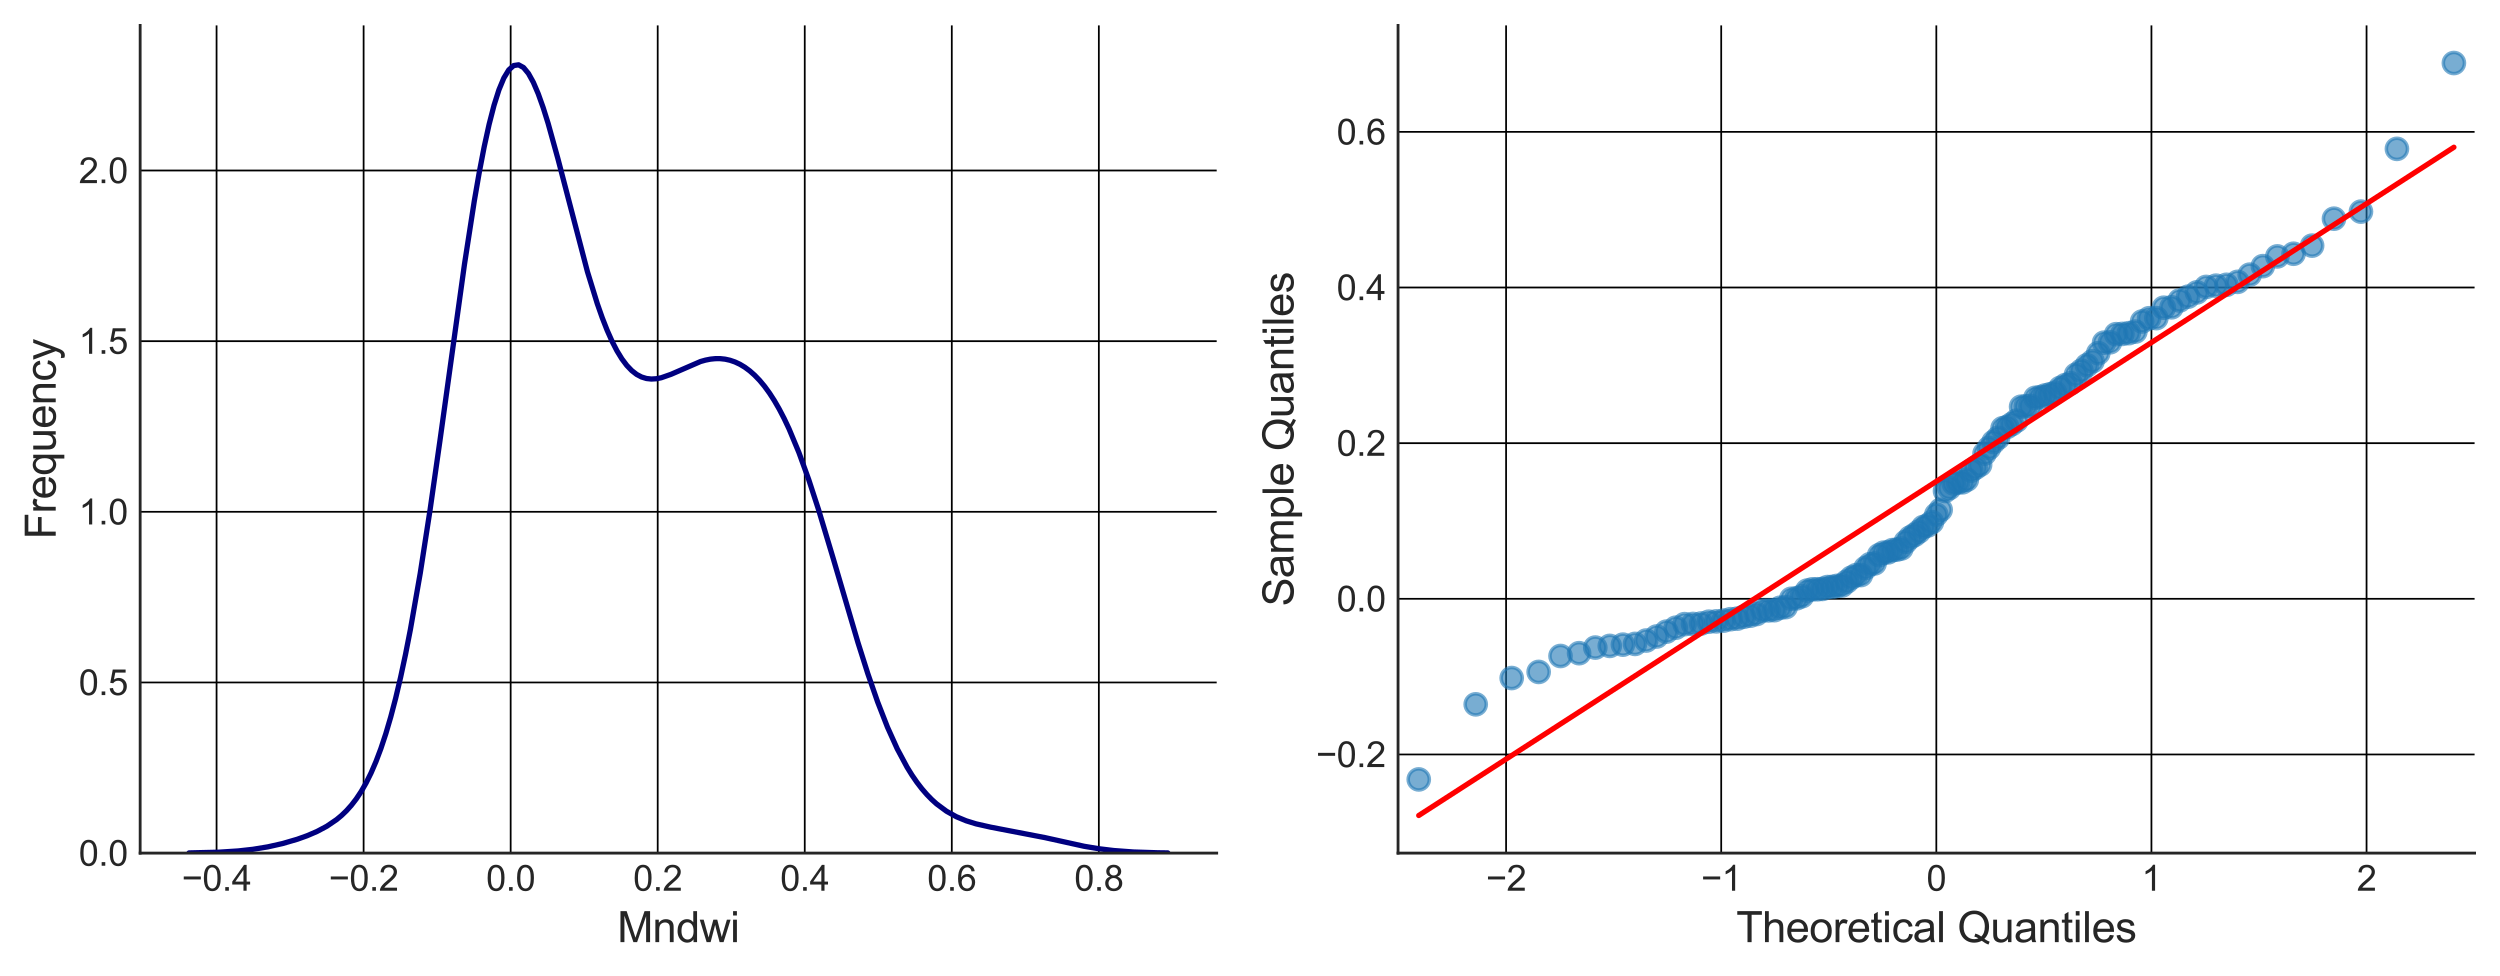 <?xml version="1.0" encoding="utf-8" standalone="no"?>
<!DOCTYPE svg PUBLIC "-//W3C//DTD SVG 1.1//EN"
  "http://www.w3.org/Graphics/SVG/1.1/DTD/svg11.dtd">
<svg xmlns:xlink="http://www.w3.org/1999/xlink" width="708.415pt" height="276.56pt" viewBox="0 0 708.415 276.56" xmlns="http://www.w3.org/2000/svg" version="1.1">
 <defs>
  <style type="text/css">*{stroke-linejoin: round; stroke-linecap: butt}</style>
 </defs>
 <g id="figure_1">
  <g id="patch_1">
   <path d="M 0 276.56 
L 708.415 276.56 
L 708.415 0 
L 0 0 
L 0 276.56 
z
" style="fill: none"/>
  </g>
  <g id="axes_1">
   <g id="patch_2">
    <path d="M 39.715 241.74 
L 344.77 241.74 
L 344.77 7.2 
L 39.715 7.2 
L 39.715 241.74 
z
" style="fill: none"/>
   </g>
   <g id="matplotlib.axis_1">
    <g id="xtick_1">
     <g id="line2d_1">
      <path d="M 61.368 241.74 
L 61.368 7.2 
" clip-path="url(#p6833da1f76)" style="fill: none; stroke: #000000; stroke-width: 0.5; stroke-linecap: round"/>
     </g>
     <g id="line2d_2"/>
     <g id="text_1">
      <!-- −0.4 -->
      <g style="fill: #262626" transform="translate(51.498 252.398) scale(0.1 -0.1)">
       <defs>
        <path id="ArialMT-2212" d="M 3381 1997 
L 356 1997 
L 356 2522 
L 3381 2522 
L 3381 1997 
z
" transform="scale(0.016)"/>
        <path id="ArialMT-30" d="M 266 2259 
Q 266 3072 433 3567 
Q 600 4063 929 4331 
Q 1259 4600 1759 4600 
Q 2128 4600 2406 4451 
Q 2684 4303 2865 4023 
Q 3047 3744 3150 3342 
Q 3253 2941 3253 2259 
Q 3253 1453 3087 958 
Q 2922 463 2592 192 
Q 2263 -78 1759 -78 
Q 1097 -78 719 397 
Q 266 969 266 2259 
z
M 844 2259 
Q 844 1131 1108 757 
Q 1372 384 1759 384 
Q 2147 384 2411 759 
Q 2675 1134 2675 2259 
Q 2675 3391 2411 3762 
Q 2147 4134 1753 4134 
Q 1366 4134 1134 3806 
Q 844 3388 844 2259 
z
" transform="scale(0.016)"/>
        <path id="ArialMT-2e" d="M 581 0 
L 581 641 
L 1222 641 
L 1222 0 
L 581 0 
z
" transform="scale(0.016)"/>
        <path id="ArialMT-34" d="M 2069 0 
L 2069 1097 
L 81 1097 
L 81 1613 
L 2172 4581 
L 2631 4581 
L 2631 1613 
L 3250 1613 
L 3250 1097 
L 2631 1097 
L 2631 0 
L 2069 0 
z
M 2069 1613 
L 2069 3678 
L 634 1613 
L 2069 1613 
z
" transform="scale(0.016)"/>
       </defs>
       <use xlink:href="#ArialMT-2212"/>
       <use xlink:href="#ArialMT-30" transform="translate(58.398 0)"/>
       <use xlink:href="#ArialMT-2e" transform="translate(114.014 0)"/>
       <use xlink:href="#ArialMT-34" transform="translate(141.797 0)"/>
      </g>
     </g>
    </g>
    <g id="xtick_2">
     <g id="line2d_3">
      <path d="M 103.036 241.74 
L 103.036 7.2 
" clip-path="url(#p6833da1f76)" style="fill: none; stroke: #000000; stroke-width: 0.5; stroke-linecap: round"/>
     </g>
     <g id="line2d_4"/>
     <g id="text_2">
      <!-- −0.2 -->
      <g style="fill: #262626" transform="translate(93.165 252.398) scale(0.1 -0.1)">
       <defs>
        <path id="ArialMT-32" d="M 3222 541 
L 3222 0 
L 194 0 
Q 188 203 259 391 
Q 375 700 629 1000 
Q 884 1300 1366 1694 
Q 2113 2306 2375 2664 
Q 2638 3022 2638 3341 
Q 2638 3675 2398 3904 
Q 2159 4134 1775 4134 
Q 1369 4134 1125 3890 
Q 881 3647 878 3216 
L 300 3275 
Q 359 3922 746 4261 
Q 1134 4600 1788 4600 
Q 2447 4600 2831 4234 
Q 3216 3869 3216 3328 
Q 3216 3053 3103 2787 
Q 2991 2522 2730 2228 
Q 2469 1934 1863 1422 
Q 1356 997 1212 845 
Q 1069 694 975 541 
L 3222 541 
z
" transform="scale(0.016)"/>
       </defs>
       <use xlink:href="#ArialMT-2212"/>
       <use xlink:href="#ArialMT-30" transform="translate(58.398 0)"/>
       <use xlink:href="#ArialMT-2e" transform="translate(114.014 0)"/>
       <use xlink:href="#ArialMT-32" transform="translate(141.797 0)"/>
      </g>
     </g>
    </g>
    <g id="xtick_3">
     <g id="line2d_5">
      <path d="M 144.704 241.74 
L 144.704 7.2 
" clip-path="url(#p6833da1f76)" style="fill: none; stroke: #000000; stroke-width: 0.5; stroke-linecap: round"/>
     </g>
     <g id="line2d_6"/>
     <g id="text_3">
      <!-- 0.0 -->
      <g style="fill: #262626" transform="translate(137.754 252.398) scale(0.1 -0.1)">
       <use xlink:href="#ArialMT-30"/>
       <use xlink:href="#ArialMT-2e" transform="translate(55.615 0)"/>
       <use xlink:href="#ArialMT-30" transform="translate(83.398 0)"/>
      </g>
     </g>
    </g>
    <g id="xtick_4">
     <g id="line2d_7">
      <path d="M 186.371 241.74 
L 186.371 7.2 
" clip-path="url(#p6833da1f76)" style="fill: none; stroke: #000000; stroke-width: 0.5; stroke-linecap: round"/>
     </g>
     <g id="line2d_8"/>
     <g id="text_4">
      <!-- 0.2 -->
      <g style="fill: #262626" transform="translate(179.421 252.398) scale(0.1 -0.1)">
       <use xlink:href="#ArialMT-30"/>
       <use xlink:href="#ArialMT-2e" transform="translate(55.615 0)"/>
       <use xlink:href="#ArialMT-32" transform="translate(83.398 0)"/>
      </g>
     </g>
    </g>
    <g id="xtick_5">
     <g id="line2d_9">
      <path d="M 228.039 241.74 
L 228.039 7.2 
" clip-path="url(#p6833da1f76)" style="fill: none; stroke: #000000; stroke-width: 0.5; stroke-linecap: round"/>
     </g>
     <g id="line2d_10"/>
     <g id="text_5">
      <!-- 0.4 -->
      <g style="fill: #262626" transform="translate(221.089 252.398) scale(0.1 -0.1)">
       <use xlink:href="#ArialMT-30"/>
       <use xlink:href="#ArialMT-2e" transform="translate(55.615 0)"/>
       <use xlink:href="#ArialMT-34" transform="translate(83.398 0)"/>
      </g>
     </g>
    </g>
    <g id="xtick_6">
     <g id="line2d_11">
      <path d="M 269.707 241.74 
L 269.707 7.2 
" clip-path="url(#p6833da1f76)" style="fill: none; stroke: #000000; stroke-width: 0.5; stroke-linecap: round"/>
     </g>
     <g id="line2d_12"/>
     <g id="text_6">
      <!-- 0.6 -->
      <g style="fill: #262626" transform="translate(262.757 252.398) scale(0.1 -0.1)">
       <defs>
        <path id="ArialMT-36" d="M 3184 3459 
L 2625 3416 
Q 2550 3747 2413 3897 
Q 2184 4138 1850 4138 
Q 1581 4138 1378 3988 
Q 1113 3794 959 3422 
Q 806 3050 800 2363 
Q 1003 2672 1297 2822 
Q 1591 2972 1913 2972 
Q 2475 2972 2870 2558 
Q 3266 2144 3266 1488 
Q 3266 1056 3080 686 
Q 2894 316 2569 119 
Q 2244 -78 1831 -78 
Q 1128 -78 684 439 
Q 241 956 241 2144 
Q 241 3472 731 4075 
Q 1159 4600 1884 4600 
Q 2425 4600 2770 4297 
Q 3116 3994 3184 3459 
z
M 888 1484 
Q 888 1194 1011 928 
Q 1134 663 1356 523 
Q 1578 384 1822 384 
Q 2178 384 2434 671 
Q 2691 959 2691 1453 
Q 2691 1928 2437 2201 
Q 2184 2475 1800 2475 
Q 1419 2475 1153 2201 
Q 888 1928 888 1484 
z
" transform="scale(0.016)"/>
       </defs>
       <use xlink:href="#ArialMT-30"/>
       <use xlink:href="#ArialMT-2e" transform="translate(55.615 0)"/>
       <use xlink:href="#ArialMT-36" transform="translate(83.398 0)"/>
      </g>
     </g>
    </g>
    <g id="xtick_7">
     <g id="line2d_13">
      <path d="M 311.375 241.74 
L 311.375 7.2 
" clip-path="url(#p6833da1f76)" style="fill: none; stroke: #000000; stroke-width: 0.5; stroke-linecap: round"/>
     </g>
     <g id="line2d_14"/>
     <g id="text_7">
      <!-- 0.8 -->
      <g style="fill: #262626" transform="translate(304.425 252.398) scale(0.1 -0.1)">
       <defs>
        <path id="ArialMT-38" d="M 1131 2484 
Q 781 2613 612 2850 
Q 444 3088 444 3419 
Q 444 3919 803 4259 
Q 1163 4600 1759 4600 
Q 2359 4600 2725 4251 
Q 3091 3903 3091 3403 
Q 3091 3084 2923 2848 
Q 2756 2613 2416 2484 
Q 2838 2347 3058 2040 
Q 3278 1734 3278 1309 
Q 3278 722 2862 322 
Q 2447 -78 1769 -78 
Q 1091 -78 675 323 
Q 259 725 259 1325 
Q 259 1772 486 2073 
Q 713 2375 1131 2484 
z
M 1019 3438 
Q 1019 3113 1228 2906 
Q 1438 2700 1772 2700 
Q 2097 2700 2305 2904 
Q 2513 3109 2513 3406 
Q 2513 3716 2298 3927 
Q 2084 4138 1766 4138 
Q 1444 4138 1231 3931 
Q 1019 3725 1019 3438 
z
M 838 1322 
Q 838 1081 952 856 
Q 1066 631 1291 507 
Q 1516 384 1775 384 
Q 2178 384 2440 643 
Q 2703 903 2703 1303 
Q 2703 1709 2433 1975 
Q 2163 2241 1756 2241 
Q 1359 2241 1098 1978 
Q 838 1716 838 1322 
z
" transform="scale(0.016)"/>
       </defs>
       <use xlink:href="#ArialMT-30"/>
       <use xlink:href="#ArialMT-2e" transform="translate(55.615 0)"/>
       <use xlink:href="#ArialMT-38" transform="translate(83.398 0)"/>
      </g>
     </g>
    </g>
    <g id="text_8">
     <!-- Mndwi -->
     <g style="fill: #262626" transform="translate(174.905 266.975) scale(0.12 -0.12)">
      <defs>
       <path id="ArialMT-4d" d="M 475 0 
L 475 4581 
L 1388 4581 
L 2472 1338 
Q 2622 884 2691 659 
Q 2769 909 2934 1394 
L 4031 4581 
L 4847 4581 
L 4847 0 
L 4263 0 
L 4263 3834 
L 2931 0 
L 2384 0 
L 1059 3900 
L 1059 0 
L 475 0 
z
" transform="scale(0.016)"/>
       <path id="ArialMT-6e" d="M 422 0 
L 422 3319 
L 928 3319 
L 928 2847 
Q 1294 3394 1984 3394 
Q 2284 3394 2536 3286 
Q 2788 3178 2913 3003 
Q 3038 2828 3088 2588 
Q 3119 2431 3119 2041 
L 3119 0 
L 2556 0 
L 2556 2019 
Q 2556 2363 2490 2533 
Q 2425 2703 2258 2804 
Q 2091 2906 1866 2906 
Q 1506 2906 1245 2678 
Q 984 2450 984 1813 
L 984 0 
L 422 0 
z
" transform="scale(0.016)"/>
       <path id="ArialMT-64" d="M 2575 0 
L 2575 419 
Q 2259 -75 1647 -75 
Q 1250 -75 917 144 
Q 584 363 401 755 
Q 219 1147 219 1656 
Q 219 2153 384 2558 
Q 550 2963 881 3178 
Q 1213 3394 1622 3394 
Q 1922 3394 2156 3267 
Q 2391 3141 2538 2938 
L 2538 4581 
L 3097 4581 
L 3097 0 
L 2575 0 
z
M 797 1656 
Q 797 1019 1065 703 
Q 1334 388 1700 388 
Q 2069 388 2326 689 
Q 2584 991 2584 1609 
Q 2584 2291 2321 2609 
Q 2059 2928 1675 2928 
Q 1300 2928 1048 2622 
Q 797 2316 797 1656 
z
" transform="scale(0.016)"/>
       <path id="ArialMT-77" d="M 1034 0 
L 19 3319 
L 600 3319 
L 1128 1403 
L 1325 691 
Q 1338 744 1497 1375 
L 2025 3319 
L 2603 3319 
L 3100 1394 
L 3266 759 
L 3456 1400 
L 4025 3319 
L 4572 3319 
L 3534 0 
L 2950 0 
L 2422 1988 
L 2294 2553 
L 1622 0 
L 1034 0 
z
" transform="scale(0.016)"/>
       <path id="ArialMT-69" d="M 425 3934 
L 425 4581 
L 988 4581 
L 988 3934 
L 425 3934 
z
M 425 0 
L 425 3319 
L 988 3319 
L 988 0 
L 425 0 
z
" transform="scale(0.016)"/>
      </defs>
      <use xlink:href="#ArialMT-4d"/>
      <use xlink:href="#ArialMT-6e" transform="translate(83.301 0)"/>
      <use xlink:href="#ArialMT-64" transform="translate(138.916 0)"/>
      <use xlink:href="#ArialMT-77" transform="translate(194.531 0)"/>
      <use xlink:href="#ArialMT-69" transform="translate(266.748 0)"/>
     </g>
    </g>
   </g>
   <g id="matplotlib.axis_2">
    <g id="ytick_1">
     <g id="line2d_15">
      <path d="M 39.715 241.74 
L 344.77 241.74 
" clip-path="url(#p6833da1f76)" style="fill: none; stroke: #000000; stroke-width: 0.5; stroke-linecap: round"/>
     </g>
     <g id="line2d_16"/>
     <g id="text_9">
      <!-- 0.0 -->
      <g style="fill: #262626" transform="translate(22.315 245.319) scale(0.1 -0.1)">
       <use xlink:href="#ArialMT-30"/>
       <use xlink:href="#ArialMT-2e" transform="translate(55.615 0)"/>
       <use xlink:href="#ArialMT-30" transform="translate(83.398 0)"/>
      </g>
     </g>
    </g>
    <g id="ytick_2">
     <g id="line2d_17">
      <path d="M 39.715 193.384 
L 344.77 193.384 
" clip-path="url(#p6833da1f76)" style="fill: none; stroke: #000000; stroke-width: 0.5; stroke-linecap: round"/>
     </g>
     <g id="line2d_18"/>
     <g id="text_10">
      <!-- 0.5 -->
      <g style="fill: #262626" transform="translate(22.315 196.963) scale(0.1 -0.1)">
       <defs>
        <path id="ArialMT-35" d="M 266 1200 
L 856 1250 
Q 922 819 1161 601 
Q 1400 384 1738 384 
Q 2144 384 2425 690 
Q 2706 997 2706 1503 
Q 2706 1984 2436 2262 
Q 2166 2541 1728 2541 
Q 1456 2541 1237 2417 
Q 1019 2294 894 2097 
L 366 2166 
L 809 4519 
L 3088 4519 
L 3088 3981 
L 1259 3981 
L 1013 2750 
Q 1425 3038 1878 3038 
Q 2478 3038 2890 2622 
Q 3303 2206 3303 1553 
Q 3303 931 2941 478 
Q 2500 -78 1738 -78 
Q 1113 -78 717 272 
Q 322 622 266 1200 
z
" transform="scale(0.016)"/>
       </defs>
       <use xlink:href="#ArialMT-30"/>
       <use xlink:href="#ArialMT-2e" transform="translate(55.615 0)"/>
       <use xlink:href="#ArialMT-35" transform="translate(83.398 0)"/>
      </g>
     </g>
    </g>
    <g id="ytick_3">
     <g id="line2d_19">
      <path d="M 39.715 145.028 
L 344.77 145.028 
" clip-path="url(#p6833da1f76)" style="fill: none; stroke: #000000; stroke-width: 0.5; stroke-linecap: round"/>
     </g>
     <g id="line2d_20"/>
     <g id="text_11">
      <!-- 1.0 -->
      <g style="fill: #262626" transform="translate(22.315 148.607) scale(0.1 -0.1)">
       <defs>
        <path id="ArialMT-31" d="M 2384 0 
L 1822 0 
L 1822 3584 
Q 1619 3391 1289 3197 
Q 959 3003 697 2906 
L 697 3450 
Q 1169 3672 1522 3987 
Q 1875 4303 2022 4600 
L 2384 4600 
L 2384 0 
z
" transform="scale(0.016)"/>
       </defs>
       <use xlink:href="#ArialMT-31"/>
       <use xlink:href="#ArialMT-2e" transform="translate(55.615 0)"/>
       <use xlink:href="#ArialMT-30" transform="translate(83.398 0)"/>
      </g>
     </g>
    </g>
    <g id="ytick_4">
     <g id="line2d_21">
      <path d="M 39.715 96.673 
L 344.77 96.673 
" clip-path="url(#p6833da1f76)" style="fill: none; stroke: #000000; stroke-width: 0.5; stroke-linecap: round"/>
     </g>
     <g id="line2d_22"/>
     <g id="text_12">
      <!-- 1.5 -->
      <g style="fill: #262626" transform="translate(22.315 100.251) scale(0.1 -0.1)">
       <use xlink:href="#ArialMT-31"/>
       <use xlink:href="#ArialMT-2e" transform="translate(55.615 0)"/>
       <use xlink:href="#ArialMT-35" transform="translate(83.398 0)"/>
      </g>
     </g>
    </g>
    <g id="ytick_5">
     <g id="line2d_23">
      <path d="M 39.715 48.317 
L 344.77 48.317 
" clip-path="url(#p6833da1f76)" style="fill: none; stroke: #000000; stroke-width: 0.5; stroke-linecap: round"/>
     </g>
     <g id="line2d_24"/>
     <g id="text_13">
      <!-- 2.0 -->
      <g style="fill: #262626" transform="translate(22.315 51.896) scale(0.1 -0.1)">
       <use xlink:href="#ArialMT-32"/>
       <use xlink:href="#ArialMT-2e" transform="translate(55.615 0)"/>
       <use xlink:href="#ArialMT-30" transform="translate(83.398 0)"/>
      </g>
     </g>
    </g>
    <g id="text_14">
     <!-- Frequency -->
     <g style="fill: #262626" transform="translate(15.789 152.815) rotate(-90) scale(0.12 -0.12)">
      <defs>
       <path id="ArialMT-46" d="M 525 0 
L 525 4581 
L 3616 4581 
L 3616 4041 
L 1131 4041 
L 1131 2622 
L 3281 2622 
L 3281 2081 
L 1131 2081 
L 1131 0 
L 525 0 
z
" transform="scale(0.016)"/>
       <path id="ArialMT-72" d="M 416 0 
L 416 3319 
L 922 3319 
L 922 2816 
Q 1116 3169 1280 3281 
Q 1444 3394 1641 3394 
Q 1925 3394 2219 3213 
L 2025 2691 
Q 1819 2813 1613 2813 
Q 1428 2813 1281 2702 
Q 1134 2591 1072 2394 
Q 978 2094 978 1738 
L 978 0 
L 416 0 
z
" transform="scale(0.016)"/>
       <path id="ArialMT-65" d="M 2694 1069 
L 3275 997 
Q 3138 488 2766 206 
Q 2394 -75 1816 -75 
Q 1088 -75 661 373 
Q 234 822 234 1631 
Q 234 2469 665 2931 
Q 1097 3394 1784 3394 
Q 2450 3394 2872 2941 
Q 3294 2488 3294 1666 
Q 3294 1616 3291 1516 
L 816 1516 
Q 847 969 1125 678 
Q 1403 388 1819 388 
Q 2128 388 2347 550 
Q 2566 713 2694 1069 
z
M 847 1978 
L 2700 1978 
Q 2663 2397 2488 2606 
Q 2219 2931 1791 2931 
Q 1403 2931 1139 2672 
Q 875 2413 847 1978 
z
" transform="scale(0.016)"/>
       <path id="ArialMT-71" d="M 2538 -1272 
L 2538 353 
Q 2406 169 2170 47 
Q 1934 -75 1669 -75 
Q 1078 -75 651 397 
Q 225 869 225 1691 
Q 225 2191 398 2587 
Q 572 2984 901 3189 
Q 1231 3394 1625 3394 
Q 2241 3394 2594 2875 
L 2594 3319 
L 3100 3319 
L 3100 -1272 
L 2538 -1272 
z
M 803 1669 
Q 803 1028 1072 708 
Q 1341 388 1716 388 
Q 2075 388 2334 692 
Q 2594 997 2594 1619 
Q 2594 2281 2320 2615 
Q 2047 2950 1678 2950 
Q 1313 2950 1058 2639 
Q 803 2328 803 1669 
z
" transform="scale(0.016)"/>
       <path id="ArialMT-75" d="M 2597 0 
L 2597 488 
Q 2209 -75 1544 -75 
Q 1250 -75 995 37 
Q 741 150 617 320 
Q 494 491 444 738 
Q 409 903 409 1263 
L 409 3319 
L 972 3319 
L 972 1478 
Q 972 1038 1006 884 
Q 1059 663 1231 536 
Q 1403 409 1656 409 
Q 1909 409 2131 539 
Q 2353 669 2445 892 
Q 2538 1116 2538 1541 
L 2538 3319 
L 3100 3319 
L 3100 0 
L 2597 0 
z
" transform="scale(0.016)"/>
       <path id="ArialMT-63" d="M 2588 1216 
L 3141 1144 
Q 3050 572 2676 248 
Q 2303 -75 1759 -75 
Q 1078 -75 664 370 
Q 250 816 250 1647 
Q 250 2184 428 2587 
Q 606 2991 970 3192 
Q 1334 3394 1763 3394 
Q 2303 3394 2647 3120 
Q 2991 2847 3088 2344 
L 2541 2259 
Q 2463 2594 2264 2762 
Q 2066 2931 1784 2931 
Q 1359 2931 1093 2626 
Q 828 2322 828 1663 
Q 828 994 1084 691 
Q 1341 388 1753 388 
Q 2084 388 2306 591 
Q 2528 794 2588 1216 
z
" transform="scale(0.016)"/>
       <path id="ArialMT-79" d="M 397 -1278 
L 334 -750 
Q 519 -800 656 -800 
Q 844 -800 956 -737 
Q 1069 -675 1141 -563 
Q 1194 -478 1313 -144 
Q 1328 -97 1363 -6 
L 103 3319 
L 709 3319 
L 1400 1397 
Q 1534 1031 1641 628 
Q 1738 1016 1872 1384 
L 2581 3319 
L 3144 3319 
L 1881 -56 
Q 1678 -603 1566 -809 
Q 1416 -1088 1222 -1217 
Q 1028 -1347 759 -1347 
Q 597 -1347 397 -1278 
z
" transform="scale(0.016)"/>
      </defs>
      <use xlink:href="#ArialMT-46"/>
      <use xlink:href="#ArialMT-72" transform="translate(61.084 0)"/>
      <use xlink:href="#ArialMT-65" transform="translate(94.385 0)"/>
      <use xlink:href="#ArialMT-71" transform="translate(150 0)"/>
      <use xlink:href="#ArialMT-75" transform="translate(205.615 0)"/>
      <use xlink:href="#ArialMT-65" transform="translate(261.23 0)"/>
      <use xlink:href="#ArialMT-6e" transform="translate(316.846 0)"/>
      <use xlink:href="#ArialMT-63" transform="translate(372.461 0)"/>
      <use xlink:href="#ArialMT-79" transform="translate(422.461 0)"/>
     </g>
    </g>
   </g>
   <g id="line2d_25">
    <path d="M 53.581 241.689 
L 61.943 241.487 
L 67.517 241.129 
L 71.698 240.662 
L 75.878 239.975 
L 80.059 239.035 
L 84.24 237.815 
L 87.027 236.815 
L 89.814 235.615 
L 92.601 234.134 
L 95.389 232.238 
L 96.782 231.077 
L 98.176 229.736 
L 99.569 228.18 
L 100.963 226.374 
L 102.356 224.276 
L 103.75 221.844 
L 105.144 219.035 
L 106.537 215.805 
L 107.931 212.111 
L 109.324 207.913 
L 110.718 203.176 
L 112.112 197.871 
L 113.505 191.976 
L 114.899 185.48 
L 116.292 178.383 
L 119.079 162.453 
L 121.867 144.468 
L 124.654 124.951 
L 131.622 74.843 
L 134.409 56.891 
L 135.802 48.87 
L 137.196 41.631 
L 138.59 35.27 
L 139.983 29.862 
L 141.377 25.463 
L 142.77 22.11 
L 144.164 19.817 
L 145.558 18.578 
L 146.951 18.366 
L 148.345 19.133 
L 149.738 20.816 
L 151.132 23.335 
L 152.525 26.599 
L 153.919 30.505 
L 155.313 34.948 
L 158.1 44.999 
L 166.461 76.993 
L 169.248 86.042 
L 170.642 90.011 
L 172.036 93.571 
L 173.429 96.706 
L 174.823 99.41 
L 176.216 101.687 
L 177.61 103.546 
L 179.003 105.005 
L 180.397 106.09 
L 181.791 106.829 
L 183.184 107.255 
L 184.578 107.407 
L 185.971 107.323 
L 187.365 107.045 
L 190.152 106.067 
L 198.514 102.439 
L 199.907 102.048 
L 201.301 101.773 
L 202.694 101.63 
L 204.088 101.629 
L 205.482 101.779 
L 206.875 102.09 
L 208.269 102.568 
L 209.662 103.222 
L 211.056 104.059 
L 212.449 105.09 
L 213.843 106.324 
L 215.237 107.771 
L 216.63 109.445 
L 218.024 111.356 
L 219.417 113.514 
L 220.811 115.929 
L 222.205 118.608 
L 223.598 121.553 
L 226.385 128.237 
L 229.172 135.92 
L 231.96 144.459 
L 236.14 158.371 
L 243.108 182.058 
L 245.895 190.846 
L 248.683 198.888 
L 251.47 206.036 
L 254.257 212.215 
L 257.044 217.418 
L 258.438 219.666 
L 259.831 221.69 
L 261.225 223.503 
L 262.618 225.116 
L 264.012 226.545 
L 265.406 227.803 
L 268.193 229.867 
L 270.98 231.423 
L 273.767 232.583 
L 276.554 233.449 
L 280.735 234.394 
L 296.064 237.345 
L 307.213 239.808 
L 311.394 240.505 
L 315.574 241.012 
L 321.149 241.424 
L 328.117 241.65 
L 330.904 241.689 
L 330.904 241.689 
" clip-path="url(#p6833da1f76)" style="fill: none; stroke: #000080; stroke-width: 1.5; stroke-linecap: round"/>
   </g>
   <g id="patch_3">
    <path d="M 39.715 241.74 
L 39.715 7.2 
" style="fill: none; stroke: #262626; stroke-width: 0.8; stroke-linejoin: miter; stroke-linecap: square"/>
   </g>
   <g id="patch_4">
    <path d="M 39.715 241.74 
L 344.77 241.74 
" style="fill: none; stroke: #262626; stroke-width: 0.8; stroke-linejoin: miter; stroke-linecap: square"/>
   </g>
  </g>
  <g id="axes_2">
   <g id="patch_5">
    <path d="M 396.16 241.74 
L 701.215 241.74 
L 701.215 7.2 
L 396.16 7.2 
L 396.16 241.74 
z
" style="fill: none"/>
   </g>
   <g id="matplotlib.axis_3">
    <g id="xtick_8">
     <g id="line2d_26">
      <path d="M 426.774 241.74 
L 426.774 7.2 
" clip-path="url(#p070a62d978)" style="fill: none; stroke: #000000; stroke-width: 0.5; stroke-linecap: round"/>
     </g>
     <g id="line2d_27"/>
     <g id="text_15">
      <!-- −2 -->
      <g style="fill: #262626" transform="translate(421.073 252.398) scale(0.1 -0.1)">
       <use xlink:href="#ArialMT-2212"/>
       <use xlink:href="#ArialMT-32" transform="translate(58.398 0)"/>
      </g>
     </g>
    </g>
    <g id="xtick_9">
     <g id="line2d_28">
      <path d="M 487.731 241.74 
L 487.731 7.2 
" clip-path="url(#p070a62d978)" style="fill: none; stroke: #000000; stroke-width: 0.5; stroke-linecap: round"/>
     </g>
     <g id="line2d_29"/>
     <g id="text_16">
      <!-- −1 -->
      <g style="fill: #262626" transform="translate(482.03 252.398) scale(0.1 -0.1)">
       <use xlink:href="#ArialMT-2212"/>
       <use xlink:href="#ArialMT-31" transform="translate(58.398 0)"/>
      </g>
     </g>
    </g>
    <g id="xtick_10">
     <g id="line2d_30">
      <path d="M 548.688 241.74 
L 548.688 7.2 
" clip-path="url(#p070a62d978)" style="fill: none; stroke: #000000; stroke-width: 0.5; stroke-linecap: round"/>
     </g>
     <g id="line2d_31"/>
     <g id="text_17">
      <!-- 0 -->
      <g style="fill: #262626" transform="translate(545.907 252.398) scale(0.1 -0.1)">
       <use xlink:href="#ArialMT-30"/>
      </g>
     </g>
    </g>
    <g id="xtick_11">
     <g id="line2d_32">
      <path d="M 609.644 241.74 
L 609.644 7.2 
" clip-path="url(#p070a62d978)" style="fill: none; stroke: #000000; stroke-width: 0.5; stroke-linecap: round"/>
     </g>
     <g id="line2d_33"/>
     <g id="text_18">
      <!-- 1 -->
      <g style="fill: #262626" transform="translate(606.864 252.398) scale(0.1 -0.1)">
       <use xlink:href="#ArialMT-31"/>
      </g>
     </g>
    </g>
    <g id="xtick_12">
     <g id="line2d_34">
      <path d="M 670.601 241.74 
L 670.601 7.2 
" clip-path="url(#p070a62d978)" style="fill: none; stroke: #000000; stroke-width: 0.5; stroke-linecap: round"/>
     </g>
     <g id="line2d_35"/>
     <g id="text_19">
      <!-- 2 -->
      <g style="fill: #262626" transform="translate(667.821 252.398) scale(0.1 -0.1)">
       <use xlink:href="#ArialMT-32"/>
      </g>
     </g>
    </g>
    <g id="text_20">
     <!-- Theoretical Quantiles -->
     <g style="fill: #262626" transform="translate(491.996 266.975) scale(0.12 -0.12)">
      <defs>
       <path id="ArialMT-54" d="M 1659 0 
L 1659 4041 
L 150 4041 
L 150 4581 
L 3781 4581 
L 3781 4041 
L 2266 4041 
L 2266 0 
L 1659 0 
z
" transform="scale(0.016)"/>
       <path id="ArialMT-68" d="M 422 0 
L 422 4581 
L 984 4581 
L 984 2938 
Q 1378 3394 1978 3394 
Q 2347 3394 2619 3248 
Q 2891 3103 3008 2847 
Q 3125 2591 3125 2103 
L 3125 0 
L 2563 0 
L 2563 2103 
Q 2563 2525 2380 2717 
Q 2197 2909 1863 2909 
Q 1613 2909 1392 2779 
Q 1172 2650 1078 2428 
Q 984 2206 984 1816 
L 984 0 
L 422 0 
z
" transform="scale(0.016)"/>
       <path id="ArialMT-6f" d="M 213 1659 
Q 213 2581 725 3025 
Q 1153 3394 1769 3394 
Q 2453 3394 2887 2945 
Q 3322 2497 3322 1706 
Q 3322 1066 3130 698 
Q 2938 331 2570 128 
Q 2203 -75 1769 -75 
Q 1072 -75 642 372 
Q 213 819 213 1659 
z
M 791 1659 
Q 791 1022 1069 705 
Q 1347 388 1769 388 
Q 2188 388 2466 706 
Q 2744 1025 2744 1678 
Q 2744 2294 2464 2611 
Q 2184 2928 1769 2928 
Q 1347 2928 1069 2612 
Q 791 2297 791 1659 
z
" transform="scale(0.016)"/>
       <path id="ArialMT-74" d="M 1650 503 
L 1731 6 
Q 1494 -44 1306 -44 
Q 1000 -44 831 53 
Q 663 150 594 308 
Q 525 466 525 972 
L 525 2881 
L 113 2881 
L 113 3319 
L 525 3319 
L 525 4141 
L 1084 4478 
L 1084 3319 
L 1650 3319 
L 1650 2881 
L 1084 2881 
L 1084 941 
Q 1084 700 1114 631 
Q 1144 563 1211 522 
Q 1278 481 1403 481 
Q 1497 481 1650 503 
z
" transform="scale(0.016)"/>
       <path id="ArialMT-61" d="M 2588 409 
Q 2275 144 1986 34 
Q 1697 -75 1366 -75 
Q 819 -75 525 192 
Q 231 459 231 875 
Q 231 1119 342 1320 
Q 453 1522 633 1644 
Q 813 1766 1038 1828 
Q 1203 1872 1538 1913 
Q 2219 1994 2541 2106 
Q 2544 2222 2544 2253 
Q 2544 2597 2384 2738 
Q 2169 2928 1744 2928 
Q 1347 2928 1158 2789 
Q 969 2650 878 2297 
L 328 2372 
Q 403 2725 575 2942 
Q 747 3159 1072 3276 
Q 1397 3394 1825 3394 
Q 2250 3394 2515 3294 
Q 2781 3194 2906 3042 
Q 3031 2891 3081 2659 
Q 3109 2516 3109 2141 
L 3109 1391 
Q 3109 606 3145 398 
Q 3181 191 3288 0 
L 2700 0 
Q 2613 175 2588 409 
z
M 2541 1666 
Q 2234 1541 1622 1453 
Q 1275 1403 1131 1340 
Q 988 1278 909 1158 
Q 831 1038 831 891 
Q 831 666 1001 516 
Q 1172 366 1500 366 
Q 1825 366 2078 508 
Q 2331 650 2450 897 
Q 2541 1088 2541 1459 
L 2541 1666 
z
" transform="scale(0.016)"/>
       <path id="ArialMT-6c" d="M 409 0 
L 409 4581 
L 972 4581 
L 972 0 
L 409 0 
z
" transform="scale(0.016)"/>
       <path id="ArialMT-20" transform="scale(0.016)"/>
       <path id="ArialMT-51" d="M 3966 491 
Q 4388 200 4744 66 
L 4566 -356 
Q 4072 -178 3581 206 
Q 3072 -78 2456 -78 
Q 1834 -78 1328 222 
Q 822 522 548 1065 
Q 275 1609 275 2291 
Q 275 2969 550 3525 
Q 825 4081 1333 4372 
Q 1841 4663 2469 4663 
Q 3103 4663 3612 4361 
Q 4122 4059 4389 3517 
Q 4656 2975 4656 2294 
Q 4656 1728 4484 1276 
Q 4313 825 3966 491 
z
M 2631 1266 
Q 3156 1119 3497 828 
Q 4031 1316 4031 2294 
Q 4031 2850 3842 3265 
Q 3653 3681 3289 3911 
Q 2925 4141 2472 4141 
Q 1794 4141 1347 3677 
Q 900 3213 900 2291 
Q 900 1397 1342 919 
Q 1784 441 2472 441 
Q 2797 441 3084 563 
Q 2800 747 2484 825 
L 2631 1266 
z
" transform="scale(0.016)"/>
       <path id="ArialMT-73" d="M 197 991 
L 753 1078 
Q 800 744 1014 566 
Q 1228 388 1613 388 
Q 2000 388 2187 545 
Q 2375 703 2375 916 
Q 2375 1106 2209 1216 
Q 2094 1291 1634 1406 
Q 1016 1563 777 1677 
Q 538 1791 414 1992 
Q 291 2194 291 2438 
Q 291 2659 392 2848 
Q 494 3038 669 3163 
Q 800 3259 1026 3326 
Q 1253 3394 1513 3394 
Q 1903 3394 2198 3281 
Q 2494 3169 2634 2976 
Q 2775 2784 2828 2463 
L 2278 2388 
Q 2241 2644 2061 2787 
Q 1881 2931 1553 2931 
Q 1166 2931 1000 2803 
Q 834 2675 834 2503 
Q 834 2394 903 2306 
Q 972 2216 1119 2156 
Q 1203 2125 1616 2013 
Q 2213 1853 2448 1751 
Q 2684 1650 2818 1456 
Q 2953 1263 2953 975 
Q 2953 694 2789 445 
Q 2625 197 2315 61 
Q 2006 -75 1616 -75 
Q 969 -75 630 194 
Q 291 463 197 991 
z
" transform="scale(0.016)"/>
      </defs>
      <use xlink:href="#ArialMT-54"/>
      <use xlink:href="#ArialMT-68" transform="translate(61.084 0)"/>
      <use xlink:href="#ArialMT-65" transform="translate(116.699 0)"/>
      <use xlink:href="#ArialMT-6f" transform="translate(172.314 0)"/>
      <use xlink:href="#ArialMT-72" transform="translate(227.93 0)"/>
      <use xlink:href="#ArialMT-65" transform="translate(261.23 0)"/>
      <use xlink:href="#ArialMT-74" transform="translate(316.846 0)"/>
      <use xlink:href="#ArialMT-69" transform="translate(344.629 0)"/>
      <use xlink:href="#ArialMT-63" transform="translate(366.846 0)"/>
      <use xlink:href="#ArialMT-61" transform="translate(416.846 0)"/>
      <use xlink:href="#ArialMT-6c" transform="translate(472.461 0)"/>
      <use xlink:href="#ArialMT-20" transform="translate(494.678 0)"/>
      <use xlink:href="#ArialMT-51" transform="translate(522.461 0)"/>
      <use xlink:href="#ArialMT-75" transform="translate(600.244 0)"/>
      <use xlink:href="#ArialMT-61" transform="translate(655.859 0)"/>
      <use xlink:href="#ArialMT-6e" transform="translate(711.475 0)"/>
      <use xlink:href="#ArialMT-74" transform="translate(767.09 0)"/>
      <use xlink:href="#ArialMT-69" transform="translate(794.873 0)"/>
      <use xlink:href="#ArialMT-6c" transform="translate(817.09 0)"/>
      <use xlink:href="#ArialMT-65" transform="translate(839.307 0)"/>
      <use xlink:href="#ArialMT-73" transform="translate(894.922 0)"/>
     </g>
    </g>
   </g>
   <g id="matplotlib.axis_4">
    <g id="ytick_6">
     <g id="line2d_36">
      <path d="M 396.16 213.787 
L 701.215 213.787 
" clip-path="url(#p070a62d978)" style="fill: none; stroke: #000000; stroke-width: 0.5; stroke-linecap: round"/>
     </g>
     <g id="line2d_37"/>
     <g id="text_21">
      <!-- −0.2 -->
      <g style="fill: #262626" transform="translate(372.919 217.366) scale(0.1 -0.1)">
       <use xlink:href="#ArialMT-2212"/>
       <use xlink:href="#ArialMT-30" transform="translate(58.398 0)"/>
       <use xlink:href="#ArialMT-2e" transform="translate(114.014 0)"/>
       <use xlink:href="#ArialMT-32" transform="translate(141.797 0)"/>
      </g>
     </g>
    </g>
    <g id="ytick_7">
     <g id="line2d_38">
      <path d="M 396.16 169.681 
L 701.215 169.681 
" clip-path="url(#p070a62d978)" style="fill: none; stroke: #000000; stroke-width: 0.5; stroke-linecap: round"/>
     </g>
     <g id="line2d_39"/>
     <g id="text_22">
      <!-- 0.0 -->
      <g style="fill: #262626" transform="translate(378.76 173.26) scale(0.1 -0.1)">
       <use xlink:href="#ArialMT-30"/>
       <use xlink:href="#ArialMT-2e" transform="translate(55.615 0)"/>
       <use xlink:href="#ArialMT-30" transform="translate(83.398 0)"/>
      </g>
     </g>
    </g>
    <g id="ytick_8">
     <g id="line2d_40">
      <path d="M 396.16 125.575 
L 701.215 125.575 
" clip-path="url(#p070a62d978)" style="fill: none; stroke: #000000; stroke-width: 0.5; stroke-linecap: round"/>
     </g>
     <g id="line2d_41"/>
     <g id="text_23">
      <!-- 0.2 -->
      <g style="fill: #262626" transform="translate(378.76 129.154) scale(0.1 -0.1)">
       <use xlink:href="#ArialMT-30"/>
       <use xlink:href="#ArialMT-2e" transform="translate(55.615 0)"/>
       <use xlink:href="#ArialMT-32" transform="translate(83.398 0)"/>
      </g>
     </g>
    </g>
    <g id="ytick_9">
     <g id="line2d_42">
      <path d="M 396.16 81.469 
L 701.215 81.469 
" clip-path="url(#p070a62d978)" style="fill: none; stroke: #000000; stroke-width: 0.5; stroke-linecap: round"/>
     </g>
     <g id="line2d_43"/>
     <g id="text_24">
      <!-- 0.4 -->
      <g style="fill: #262626" transform="translate(378.76 85.048) scale(0.1 -0.1)">
       <use xlink:href="#ArialMT-30"/>
       <use xlink:href="#ArialMT-2e" transform="translate(55.615 0)"/>
       <use xlink:href="#ArialMT-34" transform="translate(83.398 0)"/>
      </g>
     </g>
    </g>
    <g id="ytick_10">
     <g id="line2d_44">
      <path d="M 396.16 37.363 
L 701.215 37.363 
" clip-path="url(#p070a62d978)" style="fill: none; stroke: #000000; stroke-width: 0.5; stroke-linecap: round"/>
     </g>
     <g id="line2d_45"/>
     <g id="text_25">
      <!-- 0.6 -->
      <g style="fill: #262626" transform="translate(378.76 40.942) scale(0.1 -0.1)">
       <use xlink:href="#ArialMT-30"/>
       <use xlink:href="#ArialMT-2e" transform="translate(55.615 0)"/>
       <use xlink:href="#ArialMT-36" transform="translate(83.398 0)"/>
      </g>
     </g>
    </g>
    <g id="text_26">
     <!-- Sample Quantiles -->
     <g style="fill: #262626" transform="translate(366.534 171.826) rotate(-90) scale(0.12 -0.12)">
      <defs>
       <path id="ArialMT-53" d="M 288 1472 
L 859 1522 
Q 900 1178 1048 958 
Q 1197 738 1509 602 
Q 1822 466 2213 466 
Q 2559 466 2825 569 
Q 3091 672 3220 851 
Q 3350 1031 3350 1244 
Q 3350 1459 3225 1620 
Q 3100 1781 2813 1891 
Q 2628 1963 1997 2114 
Q 1366 2266 1113 2400 
Q 784 2572 623 2826 
Q 463 3081 463 3397 
Q 463 3744 659 4045 
Q 856 4347 1234 4503 
Q 1613 4659 2075 4659 
Q 2584 4659 2973 4495 
Q 3363 4331 3572 4012 
Q 3781 3694 3797 3291 
L 3216 3247 
Q 3169 3681 2898 3903 
Q 2628 4125 2100 4125 
Q 1550 4125 1298 3923 
Q 1047 3722 1047 3438 
Q 1047 3191 1225 3031 
Q 1400 2872 2139 2705 
Q 2878 2538 3153 2413 
Q 3553 2228 3743 1945 
Q 3934 1663 3934 1294 
Q 3934 928 3725 604 
Q 3516 281 3123 101 
Q 2731 -78 2241 -78 
Q 1619 -78 1198 103 
Q 778 284 539 648 
Q 300 1013 288 1472 
z
" transform="scale(0.016)"/>
       <path id="ArialMT-6d" d="M 422 0 
L 422 3319 
L 925 3319 
L 925 2853 
Q 1081 3097 1340 3245 
Q 1600 3394 1931 3394 
Q 2300 3394 2536 3241 
Q 2772 3088 2869 2813 
Q 3263 3394 3894 3394 
Q 4388 3394 4653 3120 
Q 4919 2847 4919 2278 
L 4919 0 
L 4359 0 
L 4359 2091 
Q 4359 2428 4304 2576 
Q 4250 2725 4106 2815 
Q 3963 2906 3769 2906 
Q 3419 2906 3187 2673 
Q 2956 2441 2956 1928 
L 2956 0 
L 2394 0 
L 2394 2156 
Q 2394 2531 2256 2718 
Q 2119 2906 1806 2906 
Q 1569 2906 1367 2781 
Q 1166 2656 1075 2415 
Q 984 2175 984 1722 
L 984 0 
L 422 0 
z
" transform="scale(0.016)"/>
       <path id="ArialMT-70" d="M 422 -1272 
L 422 3319 
L 934 3319 
L 934 2888 
Q 1116 3141 1344 3267 
Q 1572 3394 1897 3394 
Q 2322 3394 2647 3175 
Q 2972 2956 3137 2557 
Q 3303 2159 3303 1684 
Q 3303 1175 3120 767 
Q 2938 359 2589 142 
Q 2241 -75 1856 -75 
Q 1575 -75 1351 44 
Q 1128 163 984 344 
L 984 -1272 
L 422 -1272 
z
M 931 1641 
Q 931 1000 1190 694 
Q 1450 388 1819 388 
Q 2194 388 2461 705 
Q 2728 1022 2728 1688 
Q 2728 2322 2467 2637 
Q 2206 2953 1844 2953 
Q 1484 2953 1207 2617 
Q 931 2281 931 1641 
z
" transform="scale(0.016)"/>
      </defs>
      <use xlink:href="#ArialMT-53"/>
      <use xlink:href="#ArialMT-61" transform="translate(66.699 0)"/>
      <use xlink:href="#ArialMT-6d" transform="translate(122.314 0)"/>
      <use xlink:href="#ArialMT-70" transform="translate(205.615 0)"/>
      <use xlink:href="#ArialMT-6c" transform="translate(261.23 0)"/>
      <use xlink:href="#ArialMT-65" transform="translate(283.447 0)"/>
      <use xlink:href="#ArialMT-20" transform="translate(339.062 0)"/>
      <use xlink:href="#ArialMT-51" transform="translate(366.846 0)"/>
      <use xlink:href="#ArialMT-75" transform="translate(444.629 0)"/>
      <use xlink:href="#ArialMT-61" transform="translate(500.244 0)"/>
      <use xlink:href="#ArialMT-6e" transform="translate(555.859 0)"/>
      <use xlink:href="#ArialMT-74" transform="translate(611.475 0)"/>
      <use xlink:href="#ArialMT-69" transform="translate(639.258 0)"/>
      <use xlink:href="#ArialMT-6c" transform="translate(661.475 0)"/>
      <use xlink:href="#ArialMT-65" transform="translate(683.691 0)"/>
      <use xlink:href="#ArialMT-73" transform="translate(739.307 0)"/>
     </g>
    </g>
   </g>
   <g id="line2d_46">
    <defs>
     <path id="mbdd8f30c61" d="M 0 3 
C 0.796 3 1.559 2.684 2.121 2.121 
C 2.684 1.559 3 0.796 3 0 
C 3 -0.796 2.684 -1.559 2.121 -2.121 
C 1.559 -2.684 0.796 -3 0 -3 
C -0.796 -3 -1.559 -2.684 -2.121 -2.121 
C -2.684 -1.559 -3 -0.796 -3 0 
C -3 0.796 -2.684 1.559 -2.121 2.121 
C -1.559 2.684 -0.796 3 0 3 
z
" style="stroke: #1f77b4; stroke-opacity: 0.6"/>
    </defs>
    <g clip-path="url(#p070a62d978)">
     <use xlink:href="#mbdd8f30c61" x="402.026" y="220.86" style="fill: #1f77b4; fill-opacity: 0.6; stroke: #1f77b4; stroke-opacity: 0.6"/>
     <use xlink:href="#mbdd8f30c61" x="418.167" y="199.584" style="fill: #1f77b4; fill-opacity: 0.6; stroke: #1f77b4; stroke-opacity: 0.6"/>
     <use xlink:href="#mbdd8f30c61" x="428.362" y="192.133" style="fill: #1f77b4; fill-opacity: 0.6; stroke: #1f77b4; stroke-opacity: 0.6"/>
     <use xlink:href="#mbdd8f30c61" x="436.003" y="190.399" style="fill: #1f77b4; fill-opacity: 0.6; stroke: #1f77b4; stroke-opacity: 0.6"/>
     <use xlink:href="#mbdd8f30c61" x="442.199" y="185.885" style="fill: #1f77b4; fill-opacity: 0.6; stroke: #1f77b4; stroke-opacity: 0.6"/>
     <use xlink:href="#mbdd8f30c61" x="447.457" y="185.09" style="fill: #1f77b4; fill-opacity: 0.6; stroke: #1f77b4; stroke-opacity: 0.6"/>
     <use xlink:href="#mbdd8f30c61" x="452.054" y="183.5" style="fill: #1f77b4; fill-opacity: 0.6; stroke: #1f77b4; stroke-opacity: 0.6"/>
     <use xlink:href="#mbdd8f30c61" x="456.159" y="183.027" style="fill: #1f77b4; fill-opacity: 0.6; stroke: #1f77b4; stroke-opacity: 0.6"/>
     <use xlink:href="#mbdd8f30c61" x="459.883" y="182.673" style="fill: #1f77b4; fill-opacity: 0.6; stroke: #1f77b4; stroke-opacity: 0.6"/>
     <use xlink:href="#mbdd8f30c61" x="463.303" y="182.463" style="fill: #1f77b4; fill-opacity: 0.6; stroke: #1f77b4; stroke-opacity: 0.6"/>
     <use xlink:href="#mbdd8f30c61" x="466.472" y="181.505" style="fill: #1f77b4; fill-opacity: 0.6; stroke: #1f77b4; stroke-opacity: 0.6"/>
     <use xlink:href="#mbdd8f30c61" x="469.434" y="180.364" style="fill: #1f77b4; fill-opacity: 0.6; stroke: #1f77b4; stroke-opacity: 0.6"/>
     <use xlink:href="#mbdd8f30c61" x="472.22" y="178.983" style="fill: #1f77b4; fill-opacity: 0.6; stroke: #1f77b4; stroke-opacity: 0.6"/>
     <use xlink:href="#mbdd8f30c61" x="474.855" y="177.87" style="fill: #1f77b4; fill-opacity: 0.6; stroke: #1f77b4; stroke-opacity: 0.6"/>
     <use xlink:href="#mbdd8f30c61" x="477.358" y="176.863" style="fill: #1f77b4; fill-opacity: 0.6; stroke: #1f77b4; stroke-opacity: 0.6"/>
     <use xlink:href="#mbdd8f30c61" x="479.747" y="176.811" style="fill: #1f77b4; fill-opacity: 0.6; stroke: #1f77b4; stroke-opacity: 0.6"/>
     <use xlink:href="#mbdd8f30c61" x="482.034" y="176.676" style="fill: #1f77b4; fill-opacity: 0.6; stroke: #1f77b4; stroke-opacity: 0.6"/>
     <use xlink:href="#mbdd8f30c61" x="484.231" y="176.168" style="fill: #1f77b4; fill-opacity: 0.6; stroke: #1f77b4; stroke-opacity: 0.6"/>
     <use xlink:href="#mbdd8f30c61" x="486.347" y="176.076" style="fill: #1f77b4; fill-opacity: 0.6; stroke: #1f77b4; stroke-opacity: 0.6"/>
     <use xlink:href="#mbdd8f30c61" x="488.391" y="175.863" style="fill: #1f77b4; fill-opacity: 0.6; stroke: #1f77b4; stroke-opacity: 0.6"/>
     <use xlink:href="#mbdd8f30c61" x="490.369" y="175.459" style="fill: #1f77b4; fill-opacity: 0.6; stroke: #1f77b4; stroke-opacity: 0.6"/>
     <use xlink:href="#mbdd8f30c61" x="492.288" y="175.301" style="fill: #1f77b4; fill-opacity: 0.6; stroke: #1f77b4; stroke-opacity: 0.6"/>
     <use xlink:href="#mbdd8f30c61" x="494.152" y="174.766" style="fill: #1f77b4; fill-opacity: 0.6; stroke: #1f77b4; stroke-opacity: 0.6"/>
     <use xlink:href="#mbdd8f30c61" x="495.966" y="174.471" style="fill: #1f77b4; fill-opacity: 0.6; stroke: #1f77b4; stroke-opacity: 0.6"/>
     <use xlink:href="#mbdd8f30c61" x="497.735" y="174.001" style="fill: #1f77b4; fill-opacity: 0.6; stroke: #1f77b4; stroke-opacity: 0.6"/>
     <use xlink:href="#mbdd8f30c61" x="499.462" y="172.984" style="fill: #1f77b4; fill-opacity: 0.6; stroke: #1f77b4; stroke-opacity: 0.6"/>
     <use xlink:href="#mbdd8f30c61" x="501.151" y="172.964" style="fill: #1f77b4; fill-opacity: 0.6; stroke: #1f77b4; stroke-opacity: 0.6"/>
     <use xlink:href="#mbdd8f30c61" x="502.804" y="172.906" style="fill: #1f77b4; fill-opacity: 0.6; stroke: #1f77b4; stroke-opacity: 0.6"/>
     <use xlink:href="#mbdd8f30c61" x="504.423" y="172.217" style="fill: #1f77b4; fill-opacity: 0.6; stroke: #1f77b4; stroke-opacity: 0.6"/>
     <use xlink:href="#mbdd8f30c61" x="506.012" y="172.034" style="fill: #1f77b4; fill-opacity: 0.6; stroke: #1f77b4; stroke-opacity: 0.6"/>
     <use xlink:href="#mbdd8f30c61" x="507.573" y="169.672" style="fill: #1f77b4; fill-opacity: 0.6; stroke: #1f77b4; stroke-opacity: 0.6"/>
     <use xlink:href="#mbdd8f30c61" x="509.107" y="169.533" style="fill: #1f77b4; fill-opacity: 0.6; stroke: #1f77b4; stroke-opacity: 0.6"/>
     <use xlink:href="#mbdd8f30c61" x="510.616" y="168.953" style="fill: #1f77b4; fill-opacity: 0.6; stroke: #1f77b4; stroke-opacity: 0.6"/>
     <use xlink:href="#mbdd8f30c61" x="512.103" y="167.347" style="fill: #1f77b4; fill-opacity: 0.6; stroke: #1f77b4; stroke-opacity: 0.6"/>
     <use xlink:href="#mbdd8f30c61" x="513.567" y="166.993" style="fill: #1f77b4; fill-opacity: 0.6; stroke: #1f77b4; stroke-opacity: 0.6"/>
     <use xlink:href="#mbdd8f30c61" x="515.012" y="166.979" style="fill: #1f77b4; fill-opacity: 0.6; stroke: #1f77b4; stroke-opacity: 0.6"/>
     <use xlink:href="#mbdd8f30c61" x="516.439" y="166.878" style="fill: #1f77b4; fill-opacity: 0.6; stroke: #1f77b4; stroke-opacity: 0.6"/>
     <use xlink:href="#mbdd8f30c61" x="517.847" y="166.355" style="fill: #1f77b4; fill-opacity: 0.6; stroke: #1f77b4; stroke-opacity: 0.6"/>
     <use xlink:href="#mbdd8f30c61" x="519.24" y="166.303" style="fill: #1f77b4; fill-opacity: 0.6; stroke: #1f77b4; stroke-opacity: 0.6"/>
     <use xlink:href="#mbdd8f30c61" x="520.617" y="166.013" style="fill: #1f77b4; fill-opacity: 0.6; stroke: #1f77b4; stroke-opacity: 0.6"/>
     <use xlink:href="#mbdd8f30c61" x="521.98" y="165.898" style="fill: #1f77b4; fill-opacity: 0.6; stroke: #1f77b4; stroke-opacity: 0.6"/>
     <use xlink:href="#mbdd8f30c61" x="523.33" y="164.8" style="fill: #1f77b4; fill-opacity: 0.6; stroke: #1f77b4; stroke-opacity: 0.6"/>
     <use xlink:href="#mbdd8f30c61" x="524.668" y="163.662" style="fill: #1f77b4; fill-opacity: 0.6; stroke: #1f77b4; stroke-opacity: 0.6"/>
     <use xlink:href="#mbdd8f30c61" x="525.994" y="162.965" style="fill: #1f77b4; fill-opacity: 0.6; stroke: #1f77b4; stroke-opacity: 0.6"/>
     <use xlink:href="#mbdd8f30c61" x="527.309" y="162.955" style="fill: #1f77b4; fill-opacity: 0.6; stroke: #1f77b4; stroke-opacity: 0.6"/>
     <use xlink:href="#mbdd8f30c61" x="528.615" y="160.953" style="fill: #1f77b4; fill-opacity: 0.6; stroke: #1f77b4; stroke-opacity: 0.6"/>
     <use xlink:href="#mbdd8f30c61" x="529.911" y="159.864" style="fill: #1f77b4; fill-opacity: 0.6; stroke: #1f77b4; stroke-opacity: 0.6"/>
     <use xlink:href="#mbdd8f30c61" x="531.199" y="159.651" style="fill: #1f77b4; fill-opacity: 0.6; stroke: #1f77b4; stroke-opacity: 0.6"/>
     <use xlink:href="#mbdd8f30c61" x="532.48" y="157.316" style="fill: #1f77b4; fill-opacity: 0.6; stroke: #1f77b4; stroke-opacity: 0.6"/>
     <use xlink:href="#mbdd8f30c61" x="533.753" y="156.596" style="fill: #1f77b4; fill-opacity: 0.6; stroke: #1f77b4; stroke-opacity: 0.6"/>
     <use xlink:href="#mbdd8f30c61" x="535.019" y="156.523" style="fill: #1f77b4; fill-opacity: 0.6; stroke: #1f77b4; stroke-opacity: 0.6"/>
     <use xlink:href="#mbdd8f30c61" x="536.28" y="155.879" style="fill: #1f77b4; fill-opacity: 0.6; stroke: #1f77b4; stroke-opacity: 0.6"/>
     <use xlink:href="#mbdd8f30c61" x="537.536" y="155.736" style="fill: #1f77b4; fill-opacity: 0.6; stroke: #1f77b4; stroke-opacity: 0.6"/>
     <use xlink:href="#mbdd8f30c61" x="538.786" y="155.419" style="fill: #1f77b4; fill-opacity: 0.6; stroke: #1f77b4; stroke-opacity: 0.6"/>
     <use xlink:href="#mbdd8f30c61" x="540.033" y="153.531" style="fill: #1f77b4; fill-opacity: 0.6; stroke: #1f77b4; stroke-opacity: 0.6"/>
     <use xlink:href="#mbdd8f30c61" x="541.276" y="152.297" style="fill: #1f77b4; fill-opacity: 0.6; stroke: #1f77b4; stroke-opacity: 0.6"/>
     <use xlink:href="#mbdd8f30c61" x="542.516" y="151.576" style="fill: #1f77b4; fill-opacity: 0.6; stroke: #1f77b4; stroke-opacity: 0.6"/>
     <use xlink:href="#mbdd8f30c61" x="543.753" y="150.636" style="fill: #1f77b4; fill-opacity: 0.6; stroke: #1f77b4; stroke-opacity: 0.6"/>
     <use xlink:href="#mbdd8f30c61" x="544.989" y="149.331" style="fill: #1f77b4; fill-opacity: 0.6; stroke: #1f77b4; stroke-opacity: 0.6"/>
     <use xlink:href="#mbdd8f30c61" x="546.222" y="148.918" style="fill: #1f77b4; fill-opacity: 0.6; stroke: #1f77b4; stroke-opacity: 0.6"/>
     <use xlink:href="#mbdd8f30c61" x="547.455" y="147.936" style="fill: #1f77b4; fill-opacity: 0.6; stroke: #1f77b4; stroke-opacity: 0.6"/>
     <use xlink:href="#mbdd8f30c61" x="548.688" y="145.821" style="fill: #1f77b4; fill-opacity: 0.6; stroke: #1f77b4; stroke-opacity: 0.6"/>
     <use xlink:href="#mbdd8f30c61" x="549.92" y="144.461" style="fill: #1f77b4; fill-opacity: 0.6; stroke: #1f77b4; stroke-opacity: 0.6"/>
     <use xlink:href="#mbdd8f30c61" x="551.153" y="139.136" style="fill: #1f77b4; fill-opacity: 0.6; stroke: #1f77b4; stroke-opacity: 0.6"/>
     <use xlink:href="#mbdd8f30c61" x="552.386" y="138.297" style="fill: #1f77b4; fill-opacity: 0.6; stroke: #1f77b4; stroke-opacity: 0.6"/>
     <use xlink:href="#mbdd8f30c61" x="553.622" y="137.01" style="fill: #1f77b4; fill-opacity: 0.6; stroke: #1f77b4; stroke-opacity: 0.6"/>
     <use xlink:href="#mbdd8f30c61" x="554.859" y="136.69" style="fill: #1f77b4; fill-opacity: 0.6; stroke: #1f77b4; stroke-opacity: 0.6"/>
     <use xlink:href="#mbdd8f30c61" x="556.099" y="136.671" style="fill: #1f77b4; fill-opacity: 0.6; stroke: #1f77b4; stroke-opacity: 0.6"/>
     <use xlink:href="#mbdd8f30c61" x="557.342" y="135.931" style="fill: #1f77b4; fill-opacity: 0.6; stroke: #1f77b4; stroke-opacity: 0.6"/>
     <use xlink:href="#mbdd8f30c61" x="558.589" y="133.35" style="fill: #1f77b4; fill-opacity: 0.6; stroke: #1f77b4; stroke-opacity: 0.6"/>
     <use xlink:href="#mbdd8f30c61" x="559.839" y="132.52" style="fill: #1f77b4; fill-opacity: 0.6; stroke: #1f77b4; stroke-opacity: 0.6"/>
     <use xlink:href="#mbdd8f30c61" x="561.095" y="131.681" style="fill: #1f77b4; fill-opacity: 0.6; stroke: #1f77b4; stroke-opacity: 0.6"/>
     <use xlink:href="#mbdd8f30c61" x="562.356" y="128.53" style="fill: #1f77b4; fill-opacity: 0.6; stroke: #1f77b4; stroke-opacity: 0.6"/>
     <use xlink:href="#mbdd8f30c61" x="563.622" y="126.931" style="fill: #1f77b4; fill-opacity: 0.6; stroke: #1f77b4; stroke-opacity: 0.6"/>
     <use xlink:href="#mbdd8f30c61" x="564.895" y="125.241" style="fill: #1f77b4; fill-opacity: 0.6; stroke: #1f77b4; stroke-opacity: 0.6"/>
     <use xlink:href="#mbdd8f30c61" x="566.176" y="124.059" style="fill: #1f77b4; fill-opacity: 0.6; stroke: #1f77b4; stroke-opacity: 0.6"/>
     <use xlink:href="#mbdd8f30c61" x="567.464" y="121.346" style="fill: #1f77b4; fill-opacity: 0.6; stroke: #1f77b4; stroke-opacity: 0.6"/>
     <use xlink:href="#mbdd8f30c61" x="568.76" y="120.96" style="fill: #1f77b4; fill-opacity: 0.6; stroke: #1f77b4; stroke-opacity: 0.6"/>
     <use xlink:href="#mbdd8f30c61" x="570.066" y="120.176" style="fill: #1f77b4; fill-opacity: 0.6; stroke: #1f77b4; stroke-opacity: 0.6"/>
     <use xlink:href="#mbdd8f30c61" x="571.381" y="119.203" style="fill: #1f77b4; fill-opacity: 0.6; stroke: #1f77b4; stroke-opacity: 0.6"/>
     <use xlink:href="#mbdd8f30c61" x="572.707" y="115.246" style="fill: #1f77b4; fill-opacity: 0.6; stroke: #1f77b4; stroke-opacity: 0.6"/>
     <use xlink:href="#mbdd8f30c61" x="574.045" y="115.132" style="fill: #1f77b4; fill-opacity: 0.6; stroke: #1f77b4; stroke-opacity: 0.6"/>
     <use xlink:href="#mbdd8f30c61" x="575.395" y="115.023" style="fill: #1f77b4; fill-opacity: 0.6; stroke: #1f77b4; stroke-opacity: 0.6"/>
     <use xlink:href="#mbdd8f30c61" x="576.758" y="112.726" style="fill: #1f77b4; fill-opacity: 0.6; stroke: #1f77b4; stroke-opacity: 0.6"/>
     <use xlink:href="#mbdd8f30c61" x="578.135" y="112.533" style="fill: #1f77b4; fill-opacity: 0.6; stroke: #1f77b4; stroke-opacity: 0.6"/>
     <use xlink:href="#mbdd8f30c61" x="579.528" y="112.054" style="fill: #1f77b4; fill-opacity: 0.6; stroke: #1f77b4; stroke-opacity: 0.6"/>
     <use xlink:href="#mbdd8f30c61" x="580.936" y="111.714" style="fill: #1f77b4; fill-opacity: 0.6; stroke: #1f77b4; stroke-opacity: 0.6"/>
     <use xlink:href="#mbdd8f30c61" x="582.363" y="111.296" style="fill: #1f77b4; fill-opacity: 0.6; stroke: #1f77b4; stroke-opacity: 0.6"/>
     <use xlink:href="#mbdd8f30c61" x="583.808" y="109.921" style="fill: #1f77b4; fill-opacity: 0.6; stroke: #1f77b4; stroke-opacity: 0.6"/>
     <use xlink:href="#mbdd8f30c61" x="585.272" y="109.112" style="fill: #1f77b4; fill-opacity: 0.6; stroke: #1f77b4; stroke-opacity: 0.6"/>
     <use xlink:href="#mbdd8f30c61" x="586.759" y="108.596" style="fill: #1f77b4; fill-opacity: 0.6; stroke: #1f77b4; stroke-opacity: 0.6"/>
     <use xlink:href="#mbdd8f30c61" x="588.268" y="106.166" style="fill: #1f77b4; fill-opacity: 0.6; stroke: #1f77b4; stroke-opacity: 0.6"/>
     <use xlink:href="#mbdd8f30c61" x="589.802" y="105.039" style="fill: #1f77b4; fill-opacity: 0.6; stroke: #1f77b4; stroke-opacity: 0.6"/>
     <use xlink:href="#mbdd8f30c61" x="591.363" y="103.505" style="fill: #1f77b4; fill-opacity: 0.6; stroke: #1f77b4; stroke-opacity: 0.6"/>
     <use xlink:href="#mbdd8f30c61" x="592.952" y="102.355" style="fill: #1f77b4; fill-opacity: 0.6; stroke: #1f77b4; stroke-opacity: 0.6"/>
     <use xlink:href="#mbdd8f30c61" x="594.571" y="100.077" style="fill: #1f77b4; fill-opacity: 0.6; stroke: #1f77b4; stroke-opacity: 0.6"/>
     <use xlink:href="#mbdd8f30c61" x="596.224" y="97.099" style="fill: #1f77b4; fill-opacity: 0.6; stroke: #1f77b4; stroke-opacity: 0.6"/>
     <use xlink:href="#mbdd8f30c61" x="597.913" y="96.987" style="fill: #1f77b4; fill-opacity: 0.6; stroke: #1f77b4; stroke-opacity: 0.6"/>
     <use xlink:href="#mbdd8f30c61" x="599.64" y="94.696" style="fill: #1f77b4; fill-opacity: 0.6; stroke: #1f77b4; stroke-opacity: 0.6"/>
     <use xlink:href="#mbdd8f30c61" x="601.409" y="94.615" style="fill: #1f77b4; fill-opacity: 0.6; stroke: #1f77b4; stroke-opacity: 0.6"/>
     <use xlink:href="#mbdd8f30c61" x="603.223" y="94.407" style="fill: #1f77b4; fill-opacity: 0.6; stroke: #1f77b4; stroke-opacity: 0.6"/>
     <use xlink:href="#mbdd8f30c61" x="605.087" y="93.958" style="fill: #1f77b4; fill-opacity: 0.6; stroke: #1f77b4; stroke-opacity: 0.6"/>
     <use xlink:href="#mbdd8f30c61" x="607.006" y="91.095" style="fill: #1f77b4; fill-opacity: 0.6; stroke: #1f77b4; stroke-opacity: 0.6"/>
     <use xlink:href="#mbdd8f30c61" x="608.984" y="90.181" style="fill: #1f77b4; fill-opacity: 0.6; stroke: #1f77b4; stroke-opacity: 0.6"/>
     <use xlink:href="#mbdd8f30c61" x="611.028" y="90.144" style="fill: #1f77b4; fill-opacity: 0.6; stroke: #1f77b4; stroke-opacity: 0.6"/>
     <use xlink:href="#mbdd8f30c61" x="613.144" y="87.196" style="fill: #1f77b4; fill-opacity: 0.6; stroke: #1f77b4; stroke-opacity: 0.6"/>
     <use xlink:href="#mbdd8f30c61" x="615.341" y="87.081" style="fill: #1f77b4; fill-opacity: 0.6; stroke: #1f77b4; stroke-opacity: 0.6"/>
     <use xlink:href="#mbdd8f30c61" x="617.628" y="85.143" style="fill: #1f77b4; fill-opacity: 0.6; stroke: #1f77b4; stroke-opacity: 0.6"/>
     <use xlink:href="#mbdd8f30c61" x="620.017" y="84.071" style="fill: #1f77b4; fill-opacity: 0.6; stroke: #1f77b4; stroke-opacity: 0.6"/>
     <use xlink:href="#mbdd8f30c61" x="622.52" y="82.85" style="fill: #1f77b4; fill-opacity: 0.6; stroke: #1f77b4; stroke-opacity: 0.6"/>
     <use xlink:href="#mbdd8f30c61" x="625.155" y="81.306" style="fill: #1f77b4; fill-opacity: 0.6; stroke: #1f77b4; stroke-opacity: 0.6"/>
     <use xlink:href="#mbdd8f30c61" x="627.941" y="80.952" style="fill: #1f77b4; fill-opacity: 0.6; stroke: #1f77b4; stroke-opacity: 0.6"/>
     <use xlink:href="#mbdd8f30c61" x="630.903" y="80.704" style="fill: #1f77b4; fill-opacity: 0.6; stroke: #1f77b4; stroke-opacity: 0.6"/>
     <use xlink:href="#mbdd8f30c61" x="634.072" y="79.866" style="fill: #1f77b4; fill-opacity: 0.6; stroke: #1f77b4; stroke-opacity: 0.6"/>
     <use xlink:href="#mbdd8f30c61" x="637.492" y="77.828" style="fill: #1f77b4; fill-opacity: 0.6; stroke: #1f77b4; stroke-opacity: 0.6"/>
     <use xlink:href="#mbdd8f30c61" x="641.216" y="75.418" style="fill: #1f77b4; fill-opacity: 0.6; stroke: #1f77b4; stroke-opacity: 0.6"/>
     <use xlink:href="#mbdd8f30c61" x="645.321" y="72.657" style="fill: #1f77b4; fill-opacity: 0.6; stroke: #1f77b4; stroke-opacity: 0.6"/>
     <use xlink:href="#mbdd8f30c61" x="649.918" y="71.902" style="fill: #1f77b4; fill-opacity: 0.6; stroke: #1f77b4; stroke-opacity: 0.6"/>
     <use xlink:href="#mbdd8f30c61" x="655.176" y="69.603" style="fill: #1f77b4; fill-opacity: 0.6; stroke: #1f77b4; stroke-opacity: 0.6"/>
     <use xlink:href="#mbdd8f30c61" x="661.372" y="61.97" style="fill: #1f77b4; fill-opacity: 0.6; stroke: #1f77b4; stroke-opacity: 0.6"/>
     <use xlink:href="#mbdd8f30c61" x="669.013" y="59.965" style="fill: #1f77b4; fill-opacity: 0.6; stroke: #1f77b4; stroke-opacity: 0.6"/>
     <use xlink:href="#mbdd8f30c61" x="679.208" y="42.179" style="fill: #1f77b4; fill-opacity: 0.6; stroke: #1f77b4; stroke-opacity: 0.6"/>
     <use xlink:href="#mbdd8f30c61" x="695.349" y="17.861" style="fill: #1f77b4; fill-opacity: 0.6; stroke: #1f77b4; stroke-opacity: 0.6"/>
    </g>
   </g>
   <g id="line2d_47">
    <path d="M 402.026 231.079 
L 418.167 220.66 
L 428.362 214.079 
L 436.003 209.146 
L 442.199 205.146 
L 447.457 201.752 
L 452.054 198.784 
L 456.159 196.134 
L 459.883 193.73 
L 463.303 191.523 
L 466.472 189.477 
L 469.434 187.565 
L 472.22 185.766 
L 474.855 184.065 
L 477.358 182.449 
L 479.747 180.907 
L 482.034 179.431 
L 484.231 178.013 
L 486.347 176.647 
L 488.391 175.327 
L 490.369 174.05 
L 492.288 172.812 
L 494.152 171.608 
L 495.966 170.437 
L 497.735 169.295 
L 499.462 168.18 
L 501.151 167.09 
L 502.804 166.023 
L 504.423 164.978 
L 506.012 163.952 
L 507.573 162.945 
L 509.107 161.954 
L 510.616 160.98 
L 512.103 160.02 
L 513.567 159.075 
L 515.012 158.142 
L 516.439 157.221 
L 517.847 156.312 
L 519.24 155.413 
L 520.617 154.524 
L 521.98 153.644 
L 523.33 152.772 
L 524.668 151.909 
L 525.994 151.053 
L 527.309 150.204 
L 528.615 149.361 
L 529.911 148.524 
L 531.199 147.693 
L 532.48 146.866 
L 533.753 146.044 
L 535.019 145.227 
L 536.28 144.413 
L 537.536 143.602 
L 538.786 142.795 
L 540.033 141.99 
L 541.276 141.188 
L 542.516 140.387 
L 543.753 139.589 
L 544.989 138.791 
L 546.222 137.995 
L 547.455 137.199 
L 548.688 136.403 
L 549.92 135.608 
L 551.153 134.812 
L 552.386 134.015 
L 553.622 133.218 
L 554.859 132.419 
L 556.099 131.619 
L 557.342 130.816 
L 558.589 130.012 
L 559.839 129.204 
L 561.095 128.394 
L 562.356 127.58 
L 563.622 126.762 
L 564.895 125.94 
L 566.176 125.114 
L 567.464 124.283 
L 568.76 123.446 
L 570.066 122.603 
L 571.381 121.754 
L 572.707 120.898 
L 574.045 120.034 
L 575.395 119.163 
L 576.758 118.283 
L 578.135 117.394 
L 579.528 116.495 
L 580.936 115.585 
L 582.363 114.665 
L 583.808 113.732 
L 585.272 112.786 
L 586.759 111.827 
L 588.268 110.852 
L 589.802 109.862 
L 591.363 108.855 
L 592.952 107.829 
L 594.571 106.783 
L 596.224 105.716 
L 597.913 104.626 
L 599.64 103.512 
L 601.409 102.37 
L 603.223 101.198 
L 605.087 99.995 
L 607.006 98.756 
L 608.984 97.479 
L 611.028 96.16 
L 613.144 94.794 
L 615.341 93.376 
L 617.628 91.899 
L 620.017 90.357 
L 622.52 88.741 
L 625.155 87.04 
L 627.941 85.242 
L 630.903 83.33 
L 634.072 81.284 
L 637.492 79.077 
L 641.216 76.673 
L 645.321 74.022 
L 649.918 71.055 
L 655.176 67.66 
L 661.372 63.661 
L 669.013 58.728 
L 679.208 52.147 
L 695.349 41.728 
" clip-path="url(#p070a62d978)" style="fill: none; stroke: #ff0000; stroke-width: 1.5; stroke-linecap: round"/>
   </g>
   <g id="patch_6">
    <path d="M 396.16 241.74 
L 396.16 7.2 
" style="fill: none; stroke: #262626; stroke-width: 0.8; stroke-linejoin: miter; stroke-linecap: square"/>
   </g>
   <g id="patch_7">
    <path d="M 396.16 241.74 
L 701.215 241.74 
" style="fill: none; stroke: #262626; stroke-width: 0.8; stroke-linejoin: miter; stroke-linecap: square"/>
   </g>
  </g>
 </g>
 <defs>
  <clipPath id="p6833da1f76">
   <rect x="39.715" y="7.2" width="305.055" height="234.54"/>
  </clipPath>
  <clipPath id="p070a62d978">
   <rect x="396.16" y="7.2" width="305.055" height="234.54"/>
  </clipPath>
 </defs>
</svg>
